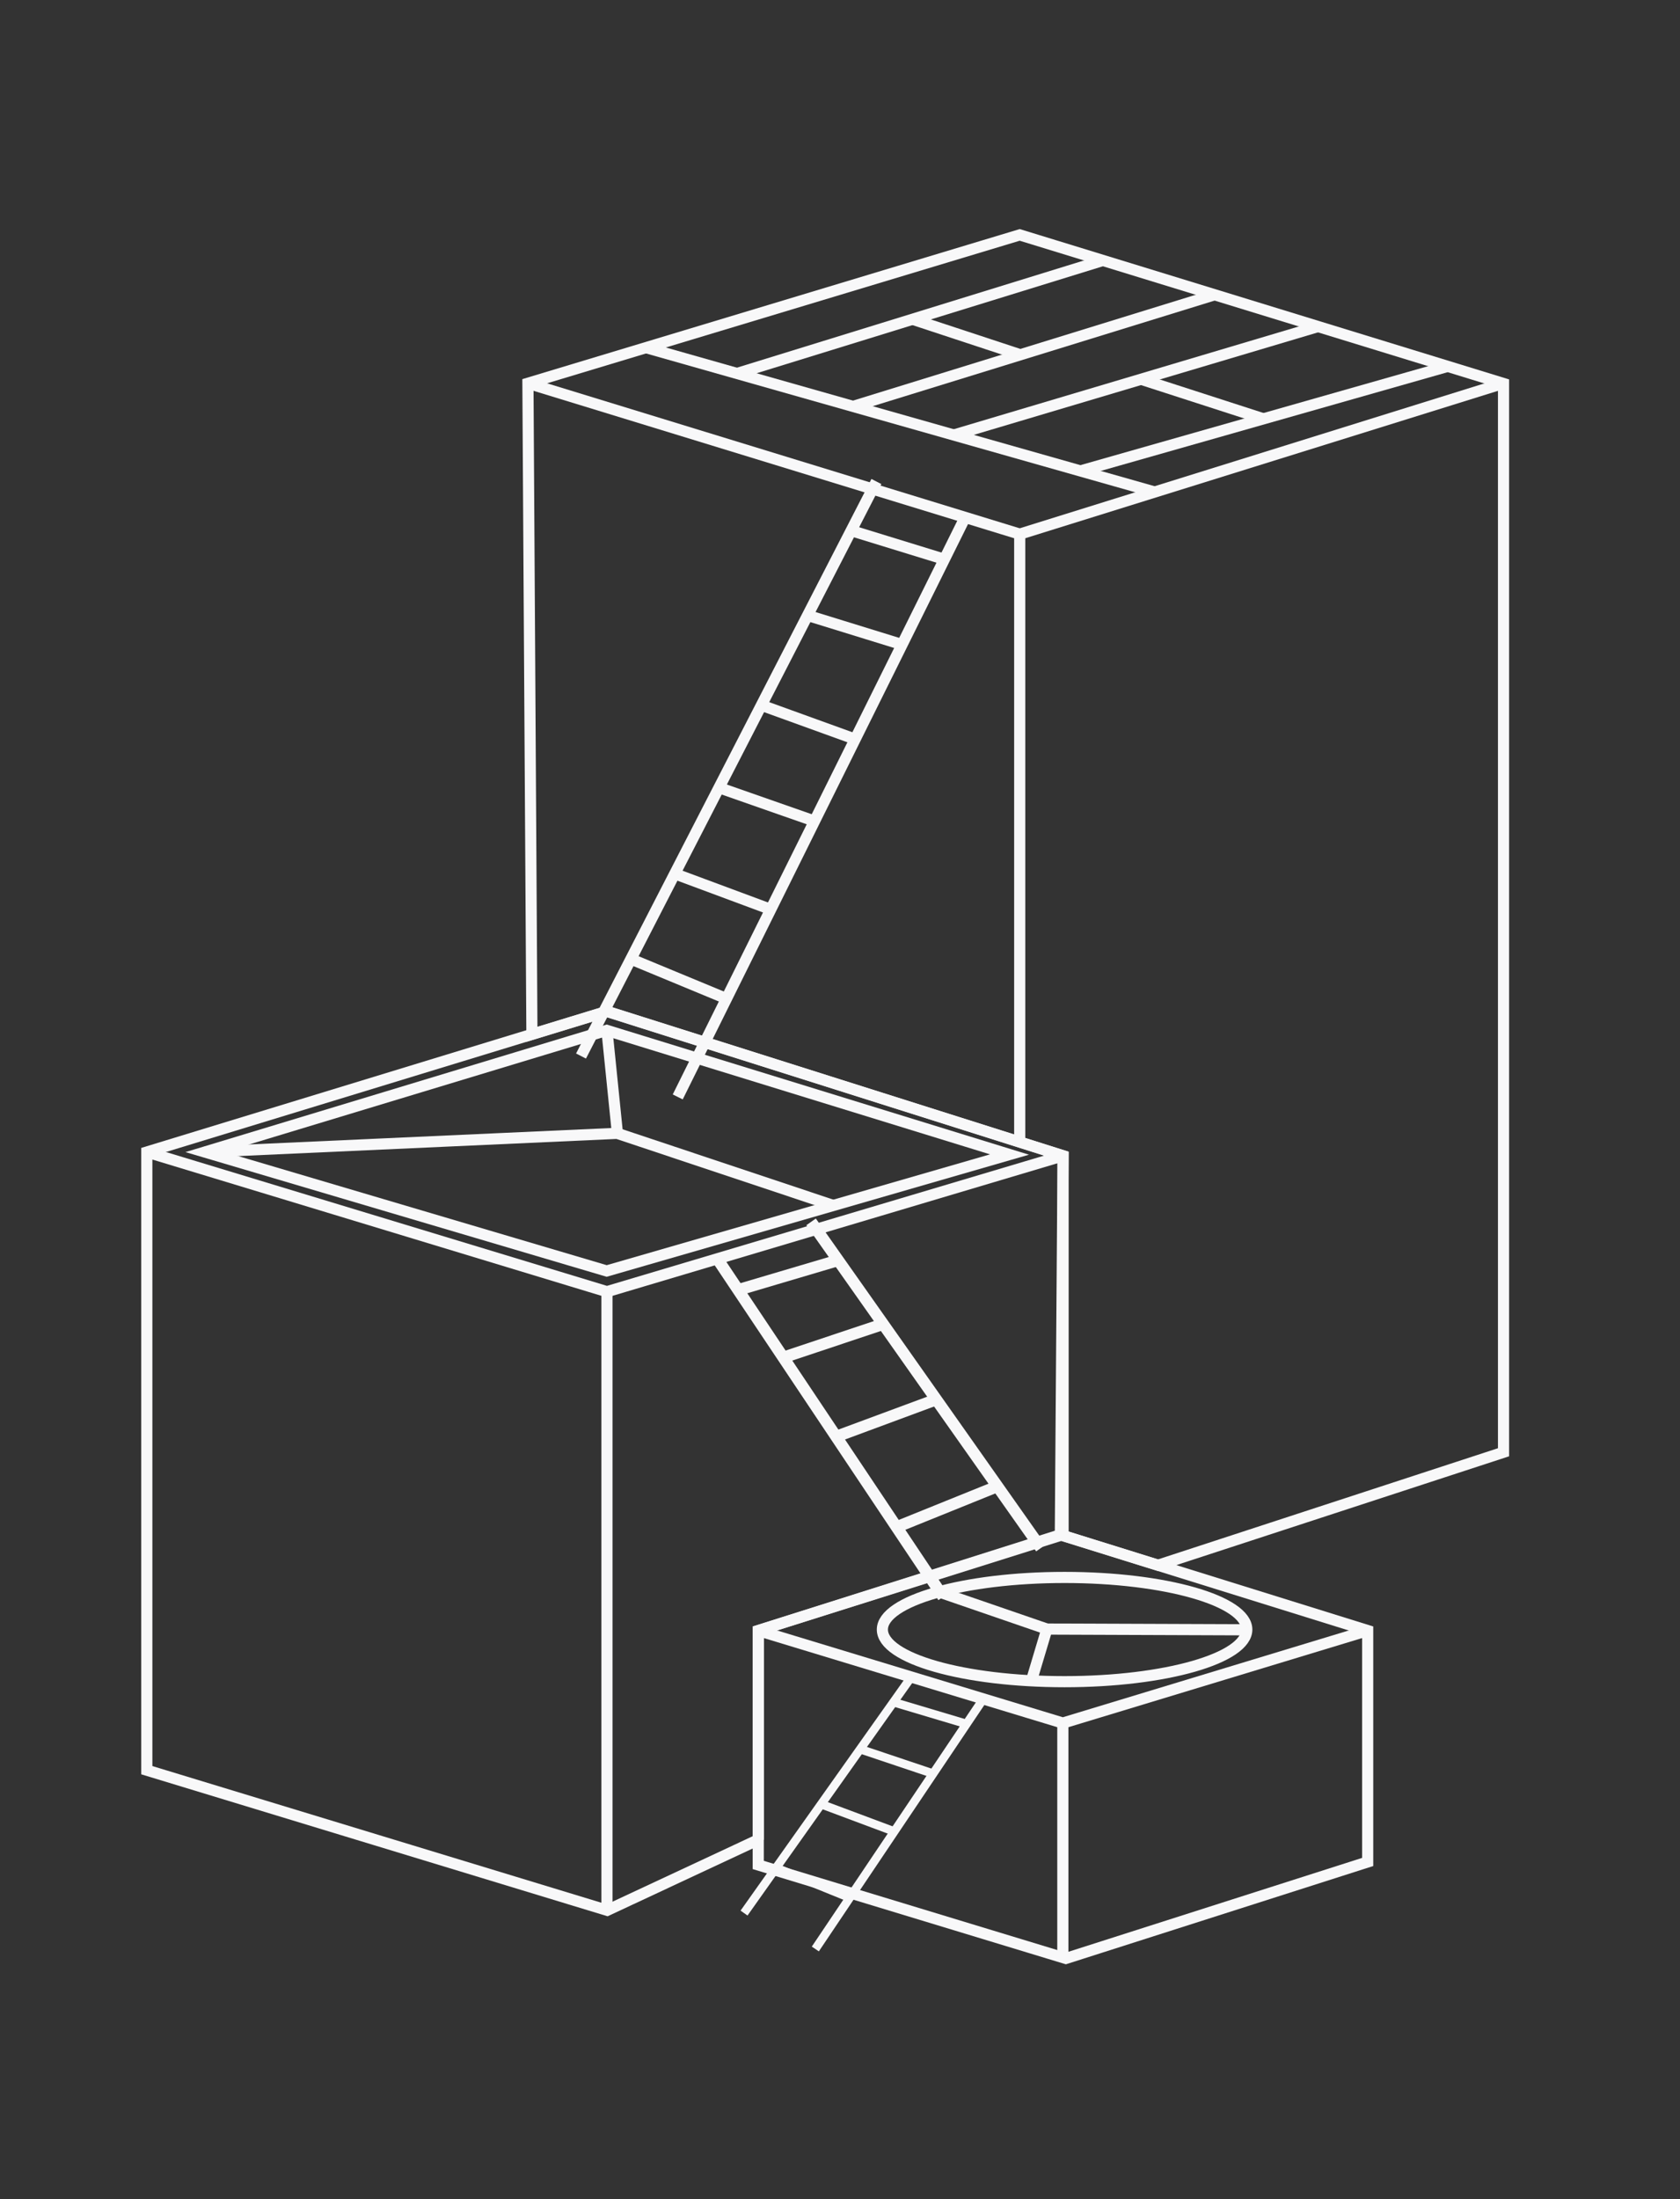 <?xml version="1.0" encoding="utf-8"?>
<!-- Generator: Adobe Illustrator 21.1.0, SVG Export Plug-In . SVG Version: 6.00 Build 0)  -->
<svg version="1.1" id="Layer_1" xmlns="http://www.w3.org/2000/svg" xmlns:xlink="http://www.w3.org/1999/xlink" x="0px" y="0px"
	 width="674px" height="881.9px" viewBox="0 0 674 881.9" style="enable-background:new 0 0 674 881.9;" xml:space="preserve">
<rect x="0" y="0" width="674" height="881.9" fill="#333333" stroke="none"/>
<style type="text/css">
	.st0{fill:none;stroke:#F8F8F9;stroke-width:4.47;stroke-miterlimit:10;}
	.st1{fill:none;stroke:#F8F8F9;stroke-width:4.656;stroke-miterlimit:10;}
	.st2{fill:none;stroke:#F8F8F9;stroke-width:3.415;stroke-miterlimit:10;}
</style>
<title>Artboard 1</title>
<g id="bmf">
	<polygon class="st0" points="213.4,414.8 211.8,153.7 409.1,94.2 603.2,153.8 603.2,582.4 464.6,627.7 425.4,615.5 426.5,463.5 
		243.5,405.6 	"/>
	<path class="st0" d="M259.1,139.4l204.1,57.9"/>
	<path class="st0" d="M295.6,149.8l146.7-45.3"/>
	<path class="st0" d="M342.2,163L487,118.3"/>
	<path class="st0" d="M382.5,174.5l145.8-43.4"/>
	<path class="st0" d="M433.3,188.9l146.9-41.8"/>
	<path class="st0" d="M366,128l43.4,14.3"/>
	<path class="st0" d="M457.8,152.1L507,168"/>
	<path class="st0" d="M211.8,153.7l197.3,60.5V458"/>
	<path class="st0" d="M409.1,214.2l194.1-60.5"/>
</g>
<g>
	<path class="st0" d="M351.6,193.1L233.1,423.5"/>
	<path class="st0" d="M387.7,206.5L271.9,439.9"/>
	<path class="st0" d="M253.1,384.6l38.4,15.9"/>
	<path class="st0" d="M270.7,350.4l38.5,14.3"/>
	<path class="st0" d="M288.5,315.9l38.3,13.4"/>
	<path class="st0" d="M305.4,282.8l37.6,13.6"/>
	<path class="st0" d="M324,246.8l37.9,11.7"/>
	<path class="st0" d="M341.5,212.8l37.4,11.5"/>
</g>
<g id="pmf">
	<path class="st0" d="M304.2,737.8v-83.9l122.3-38.5V463.5l-183-57.9L58.9,462v247.9l184.7,56.2L304.2,737.8"/>
	<path class="st0" d="M426.5,463.5l-183,54.5L58.9,462"/>
	<path class="st0" d="M243.5,518v248.2"/>
	<path class="st0" d="M82.2,462l161.2-48.8L405,463l-161.6,46.7L82.2,462z"/>
	<path class="st0" d="M82.2,462l165.4-7.5l86.6,28.9"/>
	<path class="st0" d="M247.7,454.5l-4.2-41.3"/>
</g>
<g id="ladder2">
	<path class="st1" d="M325.4,490l92.2,130.8"/>
	<path class="st1" d="M287.7,504.7l90.7,135.7"/>
	<path class="st1" d="M400.3,596l-40.6,16.4"/>
	<path class="st1" d="M376,561.1l-40.5,15"/>
	<path class="st1" d="M354.9,530.8l-40.7,13.6"/>
	<path class="st1" d="M336.3,505.4l-40.2,11.9"/>
</g>
<g id="psf">
	<path class="st0" d="M304.2,653.9l121.2-38.4l123.3,38.4v92.8l-121.1,38.7l-123.4-37.5V653.9z"/>
	<path class="st0" d="M304.2,653.9L426.4,691l122.3-37.1"/>
	<path class="st0" d="M426.4,690.9v94.4"/>
	<path class="st0" d="M354,653.5c0-11.5,32.7-20.9,73.1-20.9s73.1,9.4,73.1,20.9s-32.7,20.9-73.1,20.9S354,665.1,354,653.5"/>
	<path class="st0" d="M376.7,638.4l43.3,14.9l-6.1,20.4"/>
	<path class="st0" d="M420,653.3l80.2,0.3"/>
</g>
<g id="ladder1">
	<path class="st2" d="M366.4,671.4l-67.9,95.8"/>
	<path class="st2" d="M393.9,682.2l-66.8,99.4"/>
	<path class="st2" d="M311.2,749l29.8,12.1"/>
	<path class="st2" d="M329.1,723.4l29.7,11.1"/>
	<path class="st2" d="M344.6,701.3l29.8,10"/>
	<path class="st2" d="M358.4,682.6l29.5,8.8"/>
</g>
</svg>
